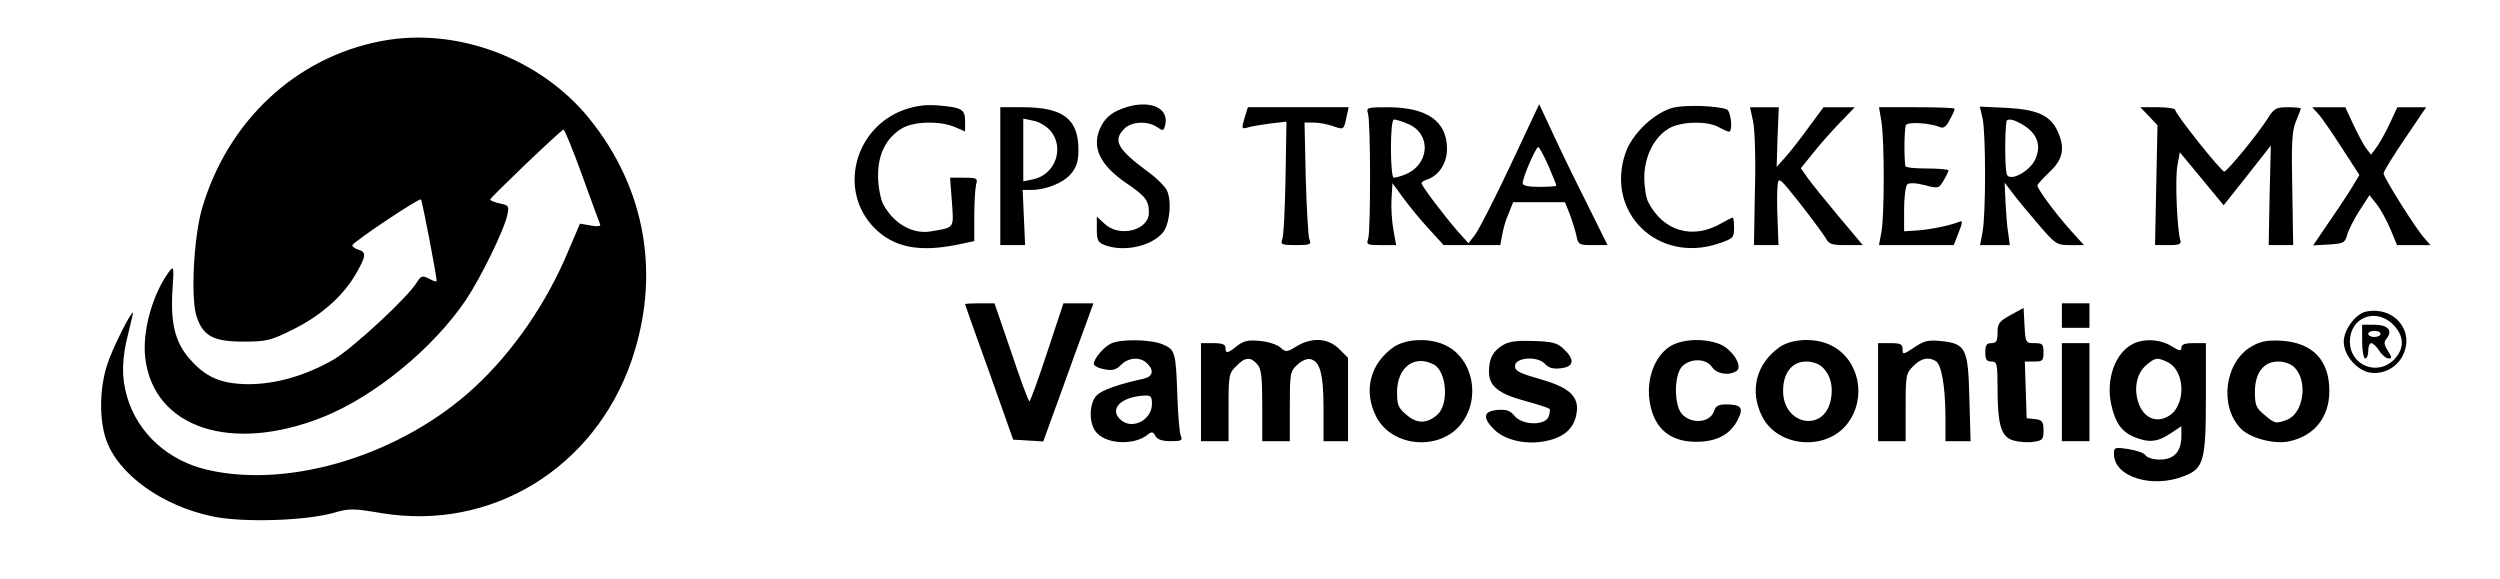 <?xml version="1.0" standalone="no"?>
<!DOCTYPE svg PUBLIC "-//W3C//DTD SVG 20010904//EN"
 "http://www.w3.org/TR/2001/REC-SVG-20010904/DTD/svg10.dtd">
<svg version="1.0" xmlns="http://www.w3.org/2000/svg"
 width="816pt" height="189pt" viewBox="0 0 816 189"
 preserveAspectRatio="xMidYMid meet">

<g transform="translate(0,189) scale(0.1,-0.1)"
fill="#000000" stroke="none">
<path d="M1245 1756 c-280 -53 -503 -262 -586 -548 -27 -94 -37 -295 -17 -352
21 -63 55 -81 152 -81 75 0 89 3 161 39 92 45 165 110 206 181 34 59 36 72 9
80 -11 3 -20 10 -20 14 0 10 219 156 224 150 5 -7 54 -264 51 -267 -2 -2 -14
2 -26 9 -20 10 -25 9 -38 -12 -30 -50 -209 -215 -271 -252 -92 -53 -189 -81
-280 -81 -90 1 -140 23 -193 85 -46 53 -61 117 -54 223 5 74 4 79 -10 61 -55
-74 -89 -195 -79 -283 27 -229 281 -313 581 -193 167 67 358 223 465 381 48
71 127 232 136 279 6 29 4 31 -25 37 -17 4 -31 9 -31 13 0 6 228 224 239 228
3 2 31 -66 61 -149 30 -84 57 -156 59 -161 2 -6 -11 -7 -31 -3 l-35 6 -38 -89
c-70 -169 -181 -330 -307 -446 -236 -218 -598 -331 -869 -269 -129 29 -229
119 -264 238 -19 64 -18 125 4 209 9 37 16 67 15 67 -8 0 -66 -115 -83 -167
-26 -76 -28 -180 -5 -247 39 -114 183 -218 350 -252 96 -20 297 -14 389 11 55
16 66 16 161 0 358 -59 694 147 815 497 96 280 47 561 -136 789 -160 199 -435
302 -680 255z"/>
<path d="M2952 1532 c-165 -59 -217 -267 -97 -387 62 -62 144 -79 268 -54 l57
12 0 81 c0 44 3 91 6 104 6 20 3 22 -40 22 l-45 0 6 -79 c6 -87 10 -83 -67
-96 -61 -11 -124 25 -158 90 -8 17 -16 56 -16 90 -1 70 26 125 78 156 38 23
122 25 171 5 l35 -15 0 33 c0 39 -9 45 -89 52 -40 3 -71 -1 -109 -14z"/>
<path d="M3679 1541 c-45 -14 -68 -31 -84 -61 -35 -67 -8 -127 83 -189 61 -41
72 -56 72 -95 0 -58 -96 -82 -144 -37 l-26 24 0 -42 c0 -35 4 -43 26 -51 60
-23 149 -5 188 39 24 26 32 107 14 141 -7 13 -33 39 -58 57 -103 76 -119 104
-80 143 24 24 76 26 107 5 19 -13 21 -13 26 6 14 55 -45 83 -124 60z"/>
<path d="M4930 1350 c-52 -110 -104 -212 -116 -227 l-21 -27 -34 38 c-44 50
-119 149 -119 158 0 4 8 9 18 12 39 13 65 54 65 100 0 90 -64 135 -191 136
-69 0 -73 -1 -67 -20 9 -27 9 -381 1 -408 -7 -21 -4 -22 42 -22 l49 0 -9 50
c-5 28 -8 74 -6 102 l3 50 33 -45 c18 -25 55 -71 83 -101 l51 -56 93 0 92 0 6
33 c3 18 12 50 21 70 l15 37 84 0 85 0 15 -37 c8 -21 18 -53 22 -70 6 -32 9
-33 54 -33 l48 0 -56 113 c-31 61 -82 165 -112 229 l-55 118 -94 -200z m-335
136 c79 -33 72 -135 -12 -167 -13 -5 -29 -9 -34 -9 -5 0 -9 43 -9 95 0 59 4
95 10 95 6 0 26 -6 45 -14z m459 -137 c14 -33 26 -62 26 -65 0 -2 -25 -4 -55
-4 -37 0 -55 4 -55 12 0 19 43 118 51 118 3 0 18 -27 33 -61z"/>
<path d="M5463 1539 c-62 -15 -137 -86 -158 -150 -65 -194 107 -360 304 -294
48 16 51 19 51 51 0 19 -2 34 -4 34 -3 0 -20 -9 -38 -19 -93 -54 -189 -26
-238 69 -7 13 -13 49 -13 80 0 68 31 131 79 160 38 24 127 26 164 5 14 -8 28
-14 33 -15 14 0 7 68 -7 73 -31 12 -133 15 -173 6z"/>
<path d="M3265 1315 l0 -225 41 0 40 0 -4 90 -4 90 27 0 c49 0 106 23 131 53
18 22 24 40 24 78 0 101 -50 139 -183 139 l-72 0 0 -225z m163 149 c48 -55 17
-144 -55 -159 l-33 -7 0 102 0 103 33 -7 c17 -3 42 -17 55 -32z"/>
<path d="M4062 1504 c-10 -34 -10 -36 11 -30 12 4 45 9 74 13 l52 6 -3 -184
c-2 -101 -6 -192 -11 -201 -6 -16 -1 -18 45 -18 46 0 51 2 44 18 -4 9 -9 99
-12 200 l-4 182 29 0 c17 0 44 -5 62 -11 37 -13 37 -14 46 29 l7 32 -165 0
-164 0 -11 -36z"/>
<path d="M5722 1494 c6 -26 9 -127 6 -225 l-3 -179 40 0 40 0 -3 82 c-2 46 -2
96 0 113 3 28 6 26 74 -60 39 -50 76 -100 83 -112 10 -20 20 -23 66 -23 l55 0
-78 93 c-42 50 -88 107 -101 125 l-23 33 38 47 c20 26 60 71 88 100 l50 52
-51 0 -51 0 -46 -62 c-25 -35 -59 -79 -76 -98 l-31 -35 3 98 4 97 -47 0 -47 0
10 -46z"/>
<path d="M6141 1493 c10 -63 10 -307 0 -360 l-8 -43 122 0 122 0 16 41 c13 33
14 40 2 35 -34 -13 -94 -25 -135 -28 l-45 -3 0 72 c0 40 5 76 10 81 6 6 28 5
56 -2 46 -12 47 -12 63 15 9 15 16 30 16 33 0 3 -31 6 -70 6 -38 0 -70 3 -71
8 -5 36 -3 125 2 134 7 11 78 7 111 -7 12 -5 21 2 32 24 9 16 16 32 16 36 0 3
-56 5 -123 5 l-124 0 8 -47z"/>
<path d="M6471 1504 c11 -49 11 -314 0 -371 l-8 -43 48 0 49 0 -5 38 c-4 20
-7 66 -9 102 l-3 64 26 -34 c14 -19 52 -65 84 -102 56 -65 60 -68 103 -68 l46
0 -47 52 c-47 53 -105 131 -105 143 0 3 18 23 40 44 45 42 51 79 25 135 -24
50 -67 69 -167 74 l-86 4 9 -38z m139 -26 c41 -28 52 -64 34 -106 -16 -39 -80
-75 -93 -53 -7 11 -8 133 -2 174 2 13 28 7 61 -15z"/>
<path d="M7014 1511 l28 -30 -4 -195 -4 -196 44 0 c37 0 43 3 38 18 -10 36
-17 199 -9 241 l8 44 72 -87 71 -86 77 97 77 98 -4 -163 -3 -162 40 0 40 0 -3
183 c-3 151 -1 190 12 221 9 21 16 40 16 42 0 2 -19 4 -42 4 -39 0 -46 -4 -67
-38 -34 -53 -132 -172 -141 -172 -10 0 -160 188 -160 201 0 5 -26 9 -57 9
l-57 0 28 -29z"/>
<path d="M7567 1518 c12 -13 46 -63 77 -111 l57 -88 -22 -37 c-12 -20 -46 -72
-76 -115 l-53 -78 52 3 c47 3 52 5 59 31 4 15 22 51 40 79 l33 51 23 -29 c13
-16 33 -53 45 -81 l22 -53 55 0 54 0 -20 23 c-27 29 -133 198 -133 211 0 6 31
57 70 114 l69 102 -47 0 -47 0 -27 -58 c-15 -31 -35 -66 -44 -77 l-15 -20 -15
20 c-9 11 -27 46 -42 77 l-27 58 -54 0 -54 0 20 -22z"/>
<path d="M3150 897 c0 -1 35 -101 79 -222 l78 -220 49 -3 49 -3 54 148 c29 81
66 183 82 226 l28 77 -49 0 -49 0 -53 -160 c-29 -88 -55 -160 -58 -160 -3 0
-30 72 -59 160 l-55 160 -48 0 c-26 0 -48 -1 -48 -3z"/>
<path d="M6730 860 l0 -40 45 0 45 0 0 40 0 40 -45 0 -45 0 0 -40z"/>
<path d="M6563 862 c-38 -21 -43 -28 -43 -58 0 -27 -4 -34 -20 -34 -16 0 -20
-7 -20 -30 0 -23 4 -30 20 -30 18 0 20 -7 20 -87 0 -122 12 -160 53 -171 18
-5 47 -7 65 -4 29 4 32 8 32 37 0 29 -4 34 -27 37 l-28 3 -3 93 -3 92 31 0
c27 0 30 3 30 30 0 27 -3 30 -30 30 -28 0 -29 1 -32 58 l-3 57 -42 -23z"/>
<path d="M7723 873 c-34 -7 -73 -59 -73 -98 0 -44 41 -92 84 -101 46 -8 94 18
112 63 33 78 -35 154 -123 136z m88 -42 c37 -38 38 -79 3 -115 -55 -55 -144
-18 -144 59 0 79 84 112 141 56z"/>
<path d="M7710 775 c0 -30 5 -55 10 -55 6 0 10 11 10 25 0 14 4 25 10 25 5 0
17 -11 26 -25 9 -14 23 -25 30 -25 12 0 11 5 -2 25 -13 20 -14 28 -4 40 21 26
4 45 -40 45 l-40 0 0 -55z m60 25 c0 -5 -9 -10 -20 -10 -11 0 -20 5 -20 10 0
6 9 10 20 10 11 0 20 -4 20 -10z"/>
<path d="M3625 768 c-25 -13 -54 -49 -55 -65 0 -7 15 -15 34 -18 27 -6 39 -2
55 14 25 25 63 27 85 5 24 -23 19 -43 -11 -50 -82 -18 -136 -37 -153 -54 -24
-24 -27 -86 -5 -117 30 -43 126 -49 172 -11 12 10 17 9 24 -5 7 -12 23 -17 51
-17 34 0 39 2 32 18 -4 9 -9 67 -11 127 -5 146 -7 154 -48 171 -40 17 -141 18
-170 2z m135 -196 c0 -52 -62 -85 -100 -54 -43 35 -2 78 78 81 18 1 22 -4 22
-27z"/>
<path d="M4038 761 c-31 -25 -38 -26 -38 -6 0 11 -11 15 -40 15 l-40 0 0 -160
0 -160 45 0 45 0 0 110 c0 104 1 112 25 135 29 30 46 31 68 7 14 -15 17 -41
17 -135 l0 -117 45 0 45 0 0 113 c0 107 1 115 24 136 13 13 32 21 42 19 32 -6
44 -47 44 -160 l0 -108 40 0 40 0 0 136 0 136 -29 29 c-36 36 -90 39 -140 8
-31 -19 -34 -19 -52 -3 -10 9 -40 19 -66 21 -38 4 -53 1 -75 -16z"/>
<path d="M4550 758 c-78 -54 -101 -144 -58 -228 51 -100 207 -113 277 -24 65
83 40 212 -49 256 -51 26 -129 23 -170 -4z m130 -58 c42 -22 50 -129 12 -163
-33 -30 -66 -31 -100 -2 -28 23 -32 33 -32 75 0 81 57 124 120 90z"/>
<path d="M4908 765 c-34 -19 -48 -44 -48 -88 0 -47 30 -72 119 -96 41 -11 76
-23 78 -25 3 -2 2 -14 -2 -25 -10 -31 -86 -30 -112 2 -14 17 -26 21 -55 19
-47 -4 -50 -26 -10 -65 36 -35 107 -50 170 -36 58 12 91 42 98 91 9 54 -24 84
-121 111 -65 19 -80 26 -80 42 0 29 74 34 98 7 12 -13 26 -17 52 -14 43 5 46
28 9 63 -21 20 -37 24 -97 26 -51 2 -80 -1 -99 -12z"/>
<path d="M5452 760 c-48 -30 -76 -98 -69 -169 10 -93 62 -142 150 -143 68 -1
115 23 139 72 20 39 12 50 -39 50 -23 0 -33 -5 -38 -21 -15 -47 -96 -43 -115
6 -16 43 -12 110 8 136 25 30 80 31 100 1 15 -23 55 -29 80 -13 22 14 -13 70
-53 87 -50 21 -124 18 -163 -6z"/>
<path d="M5810 758 c-78 -54 -101 -144 -58 -228 51 -100 207 -113 277 -24 65
83 41 208 -49 255 -50 27 -128 25 -170 -3z m140 -68 c25 -25 34 -61 26 -104
-21 -109 -156 -84 -156 28 0 59 29 96 76 96 21 0 42 -8 54 -20z"/>
<path d="M6248 756 c-36 -24 -38 -24 -38 -6 0 17 -7 20 -40 20 l-40 0 0 -160
0 -160 45 0 45 0 0 110 c0 104 1 112 25 135 25 26 50 31 74 16 18 -12 30 -80
31 -178 l0 -83 41 0 41 0 -4 140 c-4 164 -11 179 -95 187 -40 4 -54 0 -85 -21z"/>
<path d="M6961 767 c-57 -29 -88 -115 -70 -197 13 -60 34 -89 74 -106 49 -20
77 -17 119 11 l36 24 0 -32 c0 -51 -24 -77 -70 -77 -22 0 -42 6 -47 14 -4 7
-29 16 -55 20 -46 7 -48 6 -48 -16 0 -75 126 -114 231 -71 62 24 69 50 69 258
l0 175 -40 0 c-29 0 -40 -4 -40 -15 0 -12 -6 -11 -32 5 -37 23 -91 26 -127 7z
m112 -58 c62 -28 63 -147 2 -179 -37 -20 -74 -5 -92 37 -20 49 -11 102 22 131
30 25 35 26 68 11z"/>
<path d="M7347 758 c-85 -51 -104 -192 -34 -266 30 -32 112 -54 161 -42 81 18
129 79 129 164 0 101 -55 158 -158 164 -48 2 -67 -2 -98 -20z m142 -67 c45
-45 30 -150 -24 -171 -37 -14 -40 -13 -74 16 -27 22 -31 32 -31 74 0 63 28
100 76 100 20 0 42 -8 53 -19z"/>
<path d="M6730 610 l0 -160 45 0 45 0 0 160 0 160 -45 0 -45 0 0 -160z"/>
</g>
</svg>
